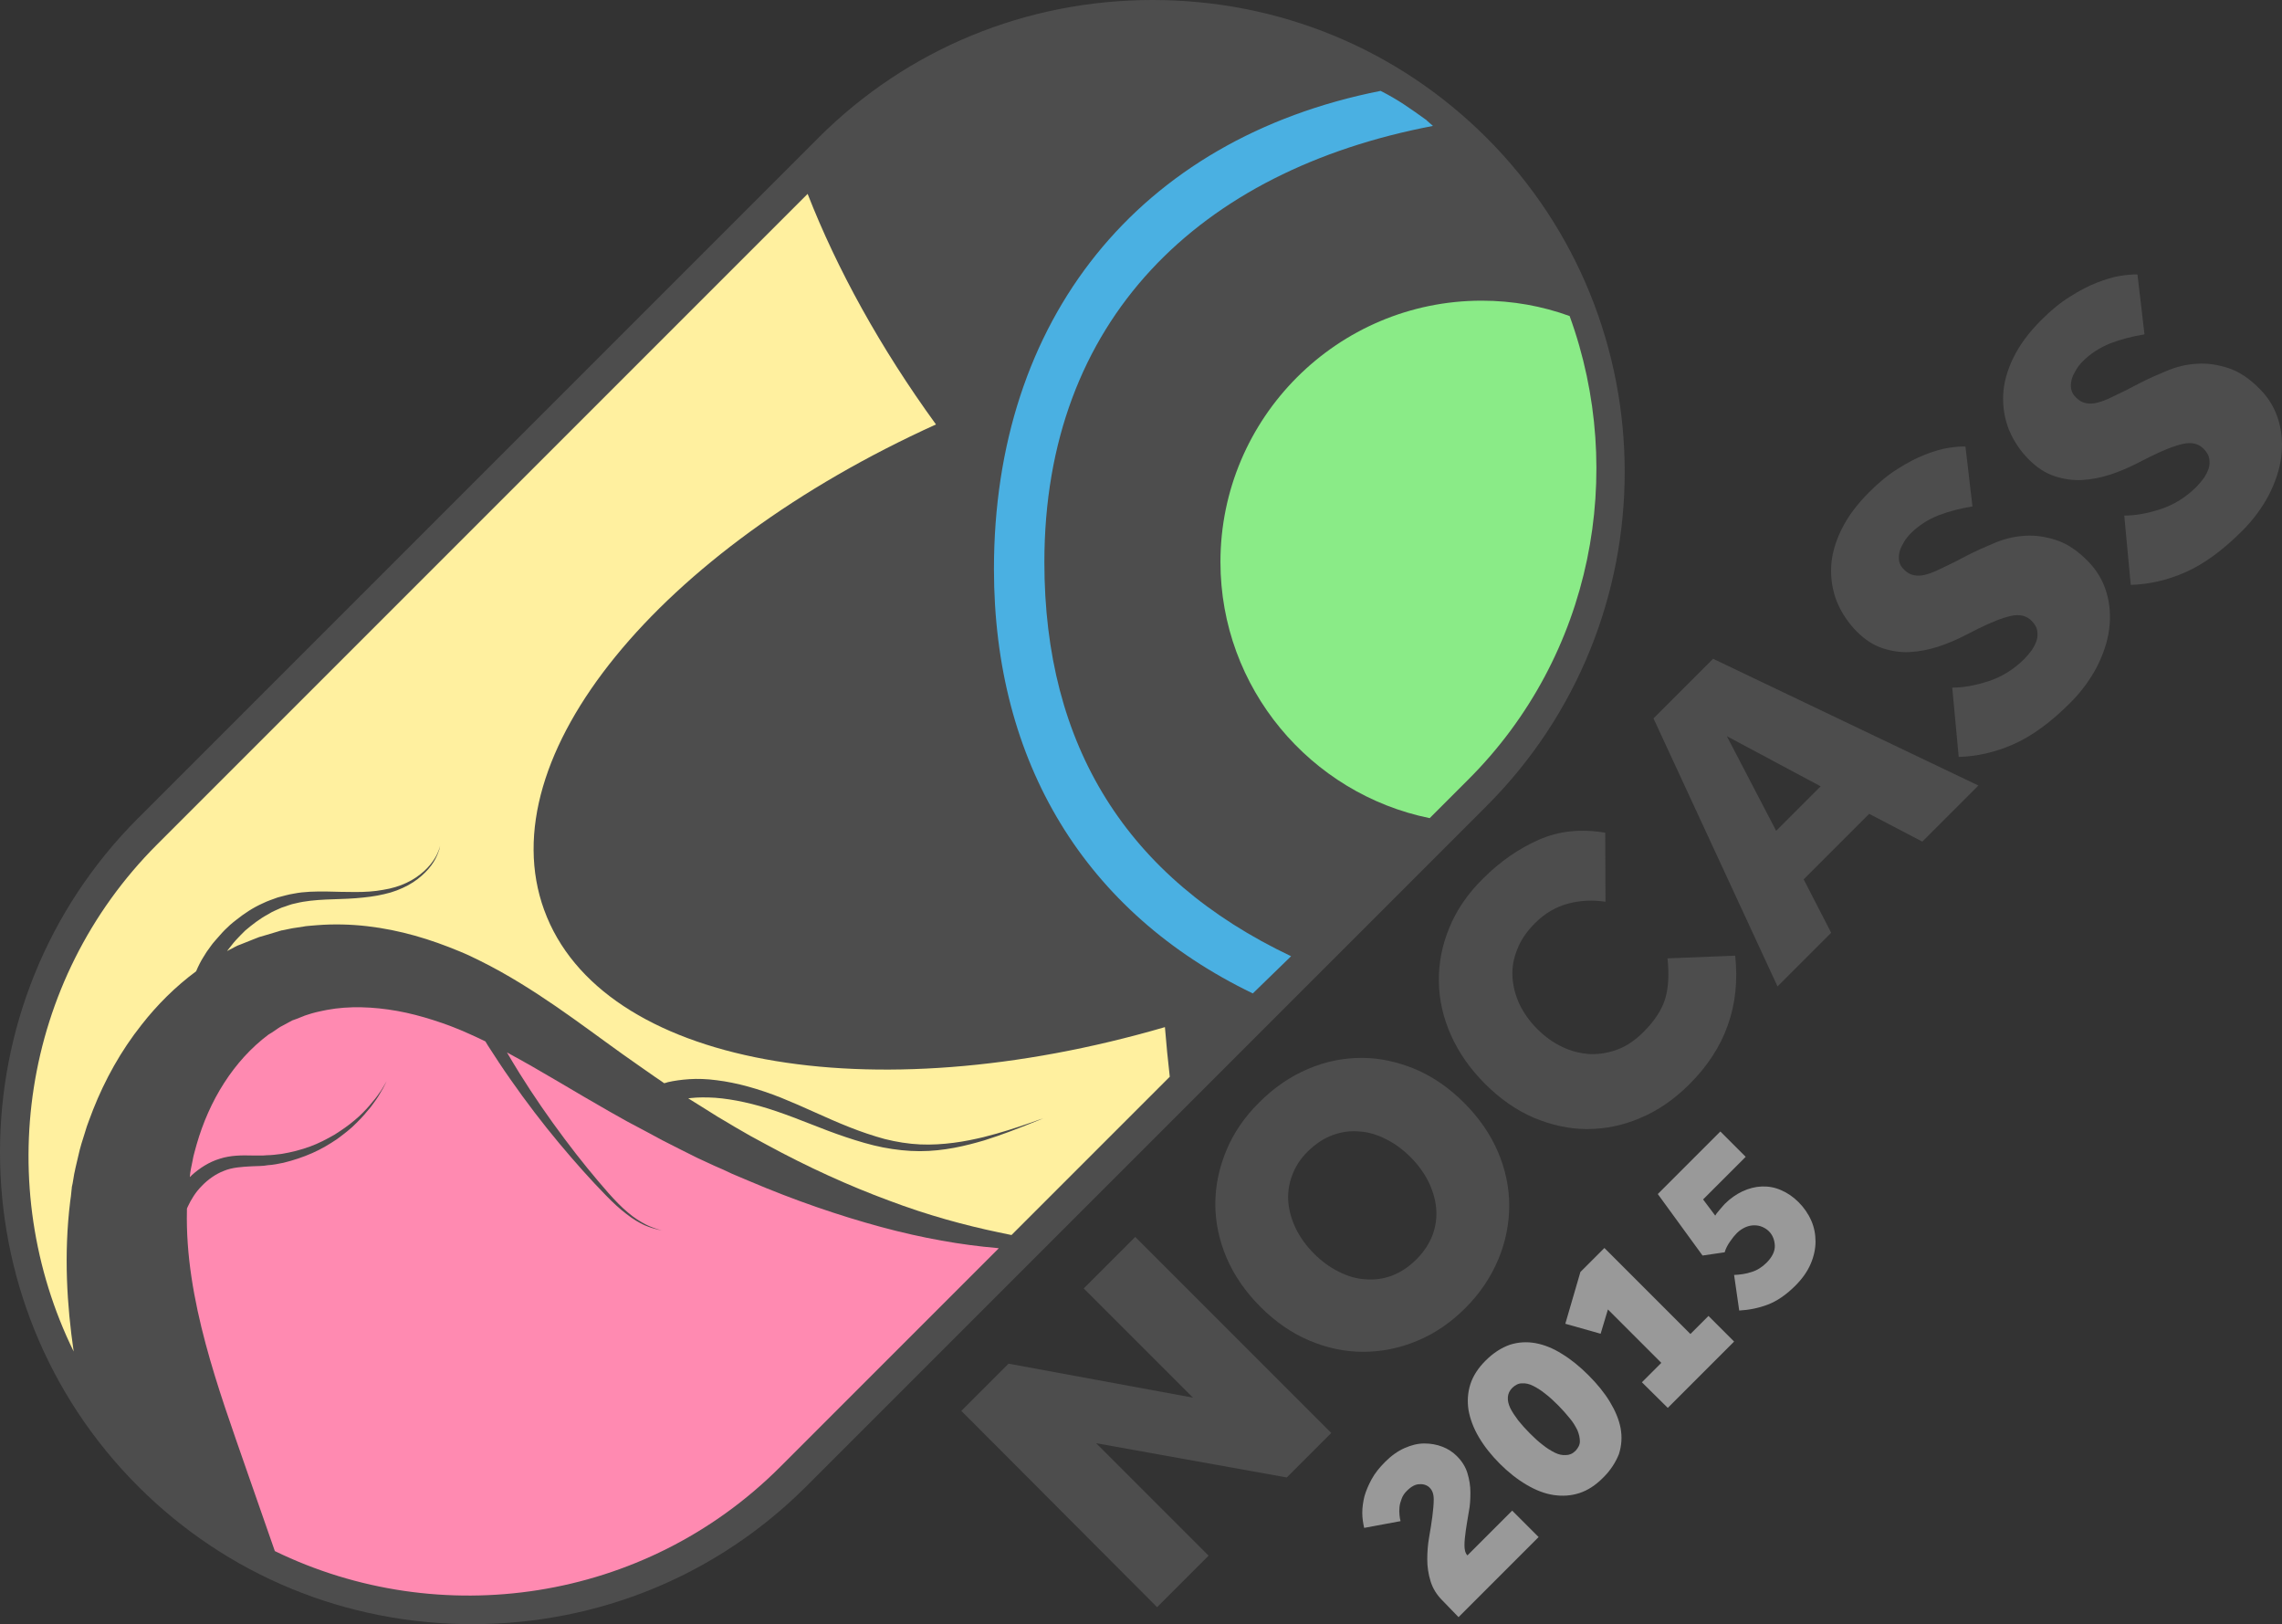 <?xml version="1.0" encoding="UTF-8" standalone="no"?>
<!-- Generator: Adobe Illustrator 18.0.0, SVG Export Plug-In . SVG Version: 6.00 Build 0)  -->

<svg
   xmlns:dc="http://purl.org/dc/elements/1.1/"
   xmlns:cc="http://creativecommons.org/ns#"
   xmlns:rdf="http://www.w3.org/1999/02/22-rdf-syntax-ns#"
   xmlns:svg="http://www.w3.org/2000/svg"
   xmlns="http://www.w3.org/2000/svg"
   xmlns:sodipodi="http://sodipodi.sourceforge.net/DTD/sodipodi-0.dtd"
   xmlns:inkscape="http://www.inkscape.org/namespaces/inkscape"
   version="1.1"
   id="Layer_1"
   x="0px"
   y="0px"
   width="846.321"
   height="602.3"
   viewBox="0 0 846.321 602.3"
   enable-background="new 0 0 874.8 636.1"
   xml:space="preserve"
   inkscape:version="0.48.5 r10040"
   sodipodi:docname="Diagonal_main.svg"><rect x="0" y="0" width="846.321" height="602.3" fill="#333333" stroke="none"/><defs
     id="defs47" /><sodipodi:namedview
     pagecolor="#ffffff"
     bordercolor="#666666"
     borderopacity="1"
     objecttolerance="10"
     gridtolerance="10"
     guidetolerance="10"
     inkscape:pageopacity="0"
     inkscape:pageshadow="2"
     inkscape:window-width="640"
     inkscape:window-height="480"
     id="namedview45"
     showgrid="false"
     fit-margin-top="0"
     fit-margin-left="0"
     fit-margin-right="0"
     fit-margin-bottom="0"
     inkscape:zoom="0.37101086"
     inkscape:cx="418.82498"
     inkscape:cy="300.84999"
     inkscape:window-x="0"
     inkscape:window-y="31"
     inkscape:window-maximized="0"
     inkscape:current-layer="Layer_1" /><g
     id="g3"
     transform="translate(-18.575,-16.6)"><path
       d="m 375.1,539.8 17.5,-17.5 68.4,12.6 -40.5,-40.5 19.1,-19.1 72.7,72.7 -16.5,16.5 -70.7,-12.7 41.7,41.7 -19.1,19.1 -72.6,-72.8 z"
       id="path5"
       inkscape:connector-curvature="0"
       style="fill:#4d4d4d" /><path
       d="m 562,501.7 c -5.4,5.4 -11.4,9.5 -18,12.2 -6.5,2.7 -13.2,4 -19.9,4 -6.8,0 -13.4,-1.4 -20,-4.2 -6.6,-2.8 -12.6,-7 -18.1,-12.5 -5.5,-5.5 -9.7,-11.6 -12.5,-18.1 -2.8,-6.6 -4.2,-13.2 -4.2,-20 0,-6.8 1.4,-13.4 4.1,-19.9 2.7,-6.5 6.8,-12.5 12.3,-17.9 5.4,-5.4 11.4,-9.5 18,-12.3 6.5,-2.8 13.2,-4.1 19.9,-4.1 6.7,0 13.4,1.5 19.9,4.2 6.6,2.8 12.6,7 18.1,12.5 5.5,5.5 9.7,11.6 12.5,18.1 2.8,6.6 4.2,13.2 4.2,19.9 0,6.7 -1.3,13.4 -4,19.9 -2.8,6.7 -6.8,12.7 -12.3,18.2 z m -18.1,-18.1 c 2.8,-2.8 4.8,-5.9 6,-9.1 1.2,-3.3 1.6,-6.6 1.3,-9.9 -0.3,-3.3 -1.3,-6.6 -2.9,-9.9 -1.7,-3.3 -3.9,-6.3 -6.6,-9 -2.8,-2.8 -5.8,-5 -9,-6.6 -3.3,-1.7 -6.6,-2.7 -9.9,-2.9 -3.3,-0.3 -6.6,0.1 -9.9,1.3 -3.3,1.2 -6.3,3.2 -9.2,6 -2.9,2.8 -4.8,5.9 -6,9.2 -1.2,3.3 -1.6,6.6 -1.3,9.9 0.3,3.3 1.3,6.6 2.9,9.9 1.7,3.3 3.9,6.3 6.6,9 2.8,2.8 5.8,5 9,6.6 3.3,1.7 6.6,2.7 9.9,2.9 3.3,0.3 6.6,-0.1 9.9,-1.3 3.4,-1.3 6.4,-3.3 9.2,-6.1 z"
       id="path7"
       inkscape:connector-curvature="0"
       style="fill:#4d4d4d" /><path
       d="m 662.1,371 c 2,18.4 -3.6,34.4 -17,47.7 -5.6,5.6 -11.7,9.8 -18.2,12.5 -6.5,2.8 -13.1,4.1 -19.8,4.1 -6.6,0 -13.2,-1.5 -19.7,-4.2 -6.5,-2.8 -12.5,-7 -18.1,-12.6 -5.5,-5.5 -9.7,-11.5 -12.6,-18 -2.9,-6.5 -4.4,-13.1 -4.5,-19.9 -0.1,-6.8 1.2,-13.5 3.9,-20 2.7,-6.6 6.9,-12.7 12.5,-18.2 6.3,-6.3 13.2,-11.1 20.7,-14.4 7.5,-3.3 15.7,-4.1 24.6,-2.6 L 614,351 c -4.8,-0.7 -9.4,-0.5 -13.9,0.7 -4.5,1.2 -8.6,3.6 -12.2,7.2 -3.1,3.1 -5.3,6.3 -6.6,9.7 -1.4,3.4 -2,6.8 -1.8,10.3 0.2,3.5 1.1,6.8 2.6,10.1 1.6,3.3 3.8,6.4 6.6,9.2 2.9,2.9 6,5.1 9.4,6.7 3.4,1.6 6.8,2.4 10.3,2.6 3.5,0.1 6.9,-0.5 10.3,-1.8 3.4,-1.3 6.5,-3.5 9.4,-6.4 4.2,-4.2 6.9,-8.4 8.1,-12.5 1.2,-4.1 1.4,-9.1 0.8,-14.8 l 25.1,-1 z"
       id="path9"
       inkscape:connector-curvature="0"
       style="fill:#4d4d4d" /><path
       d="m 631.8,283 22.1,-22.1 98.4,47 -20.8,20.8 -19.7,-10.3 -24.3,24.3 10.2,19.8 -19.9,19.9 -46,-99.4 z m 62,25.2 -34.8,-18.6 18.3,35.1 16.5,-16.5 z"
       id="path11"
       inkscape:connector-curvature="0"
       style="fill:#4d4d4d" /><path
       d="m 742.6,271.6 c 4.1,0 8.6,-0.8 13.5,-2.4 4.9,-1.6 9.4,-4.4 13.3,-8.3 0.9,-0.9 1.8,-2 2.7,-3.2 0.8,-1.2 1.4,-2.4 1.8,-3.6 0.4,-1.2 0.4,-2.5 0.2,-3.7 -0.2,-1.2 -0.9,-2.4 -2.1,-3.6 -1.9,-1.9 -4.4,-2.5 -7.6,-1.8 -3.2,0.7 -7.2,2.3 -12.1,4.7 l -5.3,2.7 c -3,1.5 -6.2,2.9 -9.6,4 -3.4,1.1 -6.9,1.8 -10.4,2 -3.5,0.2 -6.8,-0.3 -10.2,-1.4 -3.3,-1.1 -6.5,-3.1 -9.5,-6.1 -3.3,-3.3 -5.8,-7.1 -7.5,-11.2 -1.6,-4.1 -2.3,-8.4 -2.1,-12.9 0.2,-4.5 1.5,-9.1 3.8,-13.8 2.3,-4.7 5.7,-9.3 10.3,-13.9 3.6,-3.6 7.1,-6.5 10.7,-8.7 3.6,-2.3 6.9,-4 10,-5.2 3.1,-1.2 6,-2.1 8.6,-2.5 2.6,-0.4 4.8,-0.6 6.4,-0.5 l 2.6,22.2 c -4.4,0.7 -8.6,1.8 -12.6,3.3 -4,1.6 -7.4,3.8 -10.3,6.7 -0.9,0.9 -1.8,2 -2.5,3.2 -0.7,1.2 -1.3,2.3 -1.6,3.5 -0.3,1.2 -0.4,2.4 -0.2,3.5 0.2,1.2 0.8,2.3 1.9,3.3 1.1,1.1 2.3,1.8 3.6,2 1.3,0.3 2.8,0.2 4.3,-0.2 1.5,-0.4 3.2,-1 5,-1.9 1.8,-0.9 3.7,-1.8 5.8,-2.8 l 4.6,-2.4 c 3.3,-1.7 6.7,-3.2 10.3,-4.7 3.6,-1.5 7.3,-2.4 11.1,-2.6 3.8,-0.3 7.7,0.3 11.7,1.6 4,1.3 7.9,3.9 11.7,7.8 3.3,3.3 5.6,7.2 6.9,11.6 1.3,4.4 1.6,8.9 1,13.6 -0.6,4.7 -2.2,9.4 -4.6,14.1 -2.5,4.7 -5.7,9.1 -9.8,13.2 -7.3,7.3 -14.3,12.4 -21.1,15.4 -6.8,3 -13.6,4.5 -20.3,4.7 l -2.4,-25.7 z"
       id="path13"
       inkscape:connector-curvature="0"
       style="fill:#4d4d4d" /><path
       d="m 806.4,207.8 c 4.1,0 8.6,-0.8 13.5,-2.4 4.9,-1.6 9.4,-4.4 13.3,-8.3 0.9,-0.9 1.8,-2 2.7,-3.2 0.8,-1.2 1.4,-2.4 1.8,-3.6 0.4,-1.2 0.4,-2.5 0.2,-3.7 -0.2,-1.2 -0.9,-2.4 -2.1,-3.6 -1.9,-1.9 -4.4,-2.5 -7.6,-1.8 -3.2,0.7 -7.2,2.3 -12.1,4.7 l -5.3,2.7 c -3,1.5 -6.2,2.9 -9.6,4 -3.4,1.1 -6.9,1.8 -10.4,2 -3.5,0.2 -6.8,-0.3 -10.2,-1.4 -3.3,-1.1 -6.5,-3.1 -9.5,-6.1 -3.3,-3.3 -5.8,-7.1 -7.5,-11.2 -1.6,-4.1 -2.3,-8.4 -2.1,-12.9 0.2,-4.5 1.5,-9.1 3.8,-13.8 2.3,-4.7 5.7,-9.3 10.3,-13.9 3.6,-3.6 7.1,-6.5 10.7,-8.7 3.6,-2.3 6.9,-4 10,-5.2 3.1,-1.2 6,-2.1 8.6,-2.5 2.6,-0.4 4.8,-0.6 6.4,-0.5 l 2.6,22.2 c -4.4,0.7 -8.6,1.8 -12.6,3.3 -4,1.6 -7.4,3.8 -10.3,6.7 -0.9,0.9 -1.8,2 -2.5,3.2 -0.7,1.2 -1.3,2.3 -1.6,3.5 -0.3,1.2 -0.4,2.4 -0.2,3.5 0.2,1.2 0.8,2.3 1.9,3.3 1.1,1.1 2.3,1.8 3.6,2 1.3,0.3 2.8,0.2 4.3,-0.2 1.5,-0.4 3.2,-1 5,-1.9 1.8,-0.9 3.7,-1.8 5.8,-2.8 l 4.6,-2.4 c 3.3,-1.7 6.7,-3.2 10.3,-4.7 3.6,-1.5 7.3,-2.4 11.1,-2.6 3.8,-0.3 7.7,0.3 11.7,1.6 4,1.3 7.9,3.9 11.7,7.8 3.3,3.3 5.6,7.2 6.9,11.6 1.3,4.4 1.6,8.9 1,13.6 -0.6,4.7 -2.2,9.4 -4.6,14.1 -2.5,4.7 -5.7,9.1 -9.8,13.2 -7.3,7.3 -14.3,12.4 -21.1,15.4 -6.8,3 -13.6,4.5 -20.3,4.7 l -2.4,-25.7 z"
       id="path15"
       inkscape:connector-curvature="0"
       style="fill:#4d4d4d" /></g><g
     id="g17"
     transform="translate(-18.575,-16.6)"><path
       d="m 553.5,610.1 c -2.1,-2.1 -3.6,-4.5 -4.4,-7.2 -0.8,-2.6 -1.2,-5.3 -1.2,-8 0,-2.7 0.2,-5.5 0.7,-8.3 0.5,-2.8 0.9,-5.4 1.2,-7.7 0.3,-2.4 0.5,-4.5 0.5,-6.3 0,-1.9 -0.5,-3.3 -1.5,-4.3 -0.9,-0.9 -2.2,-1.4 -3.7,-1.3 -1.6,0 -3.1,0.8 -4.8,2.5 -0.9,0.9 -1.5,1.8 -1.9,2.9 -0.4,1.1 -0.7,2 -0.8,3.1 -0.1,1 -0.1,2 0,2.9 0.1,0.9 0.2,1.7 0.4,2.3 l -13.5,2.5 c -0.4,-1.8 -0.7,-3.6 -0.7,-5.6 0,-2 0.3,-4 0.8,-6.1 0.6,-2.1 1.5,-4.2 2.7,-6.4 1.2,-2.2 2.9,-4.3 5,-6.4 2.3,-2.3 4.7,-4 7.2,-5.1 2.5,-1.1 4.9,-1.7 7.3,-1.7 2.4,0 4.6,0.4 6.7,1.2 2.1,0.8 3.9,2 5.4,3.5 1.9,1.9 3.2,4 3.9,6.3 0.7,2.3 1.1,4.7 1.1,7.1 0,2.5 -0.1,4.9 -0.6,7.3 -0.4,2.4 -0.8,4.7 -1.1,6.8 -0.3,2.1 -0.5,4 -0.5,5.6 0,1.6 0.3,2.9 1.1,3.7 l 16.6,-16.6 9.8,9.8 -29.7,29.7 -6,-6.2 z"
       id="path19"
       inkscape:connector-curvature="0"
       style="fill:#999999" /><path
       d="m 613,564.7 c -2.7,2.7 -5.6,4.6 -8.7,5.6 -3.1,1 -6.3,1.2 -9.6,0.7 -3.3,-0.5 -6.6,-1.8 -10,-3.8 -3.4,-2 -6.7,-4.6 -9.9,-7.8 -3.2,-3.2 -5.8,-6.5 -7.8,-9.9 -2,-3.4 -3.2,-6.7 -3.8,-10 -0.5,-3.3 -0.3,-6.5 0.7,-9.6 1,-3.1 2.9,-6 5.6,-8.7 2.9,-2.9 5.9,-4.8 9,-5.9 3.1,-1 6.3,-1.2 9.6,-0.6 3.2,0.6 6.5,1.9 9.8,4 3.3,2 6.6,4.7 9.8,7.9 3.2,3.2 5.9,6.5 7.9,9.8 2,3.3 3.4,6.6 4,9.8 0.6,3.2 0.4,6.4 -0.6,9.6 -1.2,3 -3.1,6.1 -6,8.9 z m -10.1,-10.1 c 1,-1.1 1.6,-2.2 1.6,-3.5 0,-1.3 -0.3,-2.6 -0.9,-4.1 -0.7,-1.4 -1.6,-3 -2.9,-4.5 -1.3,-1.6 -2.7,-3.2 -4.3,-4.8 -1.6,-1.6 -3.2,-3.1 -4.8,-4.3 -1.6,-1.3 -3.1,-2.2 -4.5,-2.9 -1.4,-0.7 -2.8,-1 -4.1,-0.9 -1.3,0 -2.4,0.6 -3.5,1.6 -1.1,1.1 -1.6,2.2 -1.7,3.5 -0.1,1.3 0.2,2.6 0.9,4.1 0.7,1.4 1.7,2.9 2.9,4.5 1.3,1.6 2.7,3.2 4.3,4.8 1.6,1.6 3.2,3.1 4.8,4.3 1.6,1.3 3.1,2.2 4.5,2.9 1.4,0.7 2.8,1 4.1,0.9 1.3,0 2.5,-0.5 3.6,-1.6 z"
       id="path21"
       inkscape:connector-curvature="0"
       style="fill:#999999" /><path
       d="m 627.5,529.2 7.2,-7.2 -19.8,-19.8 -2.7,9 -13.1,-3.7 5.6,-19.2 8.9,-8.9 31.9,31.9 6.7,-6.7 9.5,9.5 -24.6,24.6 -9.6,-9.5 z"
       id="path23"
       inkscape:connector-curvature="0"
       style="fill:#999999" /><path
       d="m 661.7,489.4 c 2.3,-0.1 4.4,-0.4 6.5,-1.1 2,-0.6 3.9,-1.8 5.5,-3.4 2.1,-2.1 3.2,-4.3 3.1,-6.4 -0.1,-2.1 -0.8,-3.9 -2.2,-5.3 -0.7,-0.7 -1.5,-1.2 -2.4,-1.6 -0.9,-0.4 -1.9,-0.6 -3,-0.6 -1.1,0 -2.1,0.2 -3.3,0.7 -1.1,0.5 -2.2,1.2 -3.2,2.2 -0.8,0.8 -1.6,1.8 -2.5,3.1 -0.9,1.3 -1.6,2.6 -2,4 l -8.2,1.2 -16.6,-22.8 23.2,-23.2 9.4,9.4 -15.8,15.8 4.5,6 c 0.2,-0.4 0.7,-1.1 1.5,-2 0.8,-1 1.5,-1.7 2,-2.3 2.1,-2.1 4.3,-3.6 6.6,-4.7 2.4,-1.1 4.7,-1.7 7.1,-1.8 2.4,-0.1 4.8,0.3 7.1,1.3 2.4,1 4.6,2.5 6.6,4.5 2,2 3.6,4.3 4.7,6.8 1.1,2.5 1.6,5.1 1.6,7.8 0,2.7 -0.6,5.5 -1.8,8.3 -1.2,2.8 -3.1,5.5 -5.7,8.1 -3.4,3.4 -6.8,5.7 -10.2,7 -3.4,1.3 -7,2 -10.6,2.2 l -1.9,-13.2 z"
       id="path25"
       inkscape:connector-curvature="0"
       style="fill:#999999" /></g><g
     id="g27"
     transform="translate(-18.575,-16.6)"><g
       id="g29"><path
         d="m 446,16.6 c -46.9,0 -91,18.2 -123.9,51.1 L 69.8,320 c -68.3,68.3 -68.3,179.5 0,247.8 33,33 77,51.1 123.9,51.1 47,0 91,-18.2 123.9,-51.1 L 569.9,315.5 C 638.2,247.2 638.2,136 569.9,67.7 537,34.8 493,16.6 446,16.6 z"
         id="path31"
         inkscape:connector-curvature="0"
         style="fill:#4d4d4d" /><g
         id="g33"><path
           d="m 600.7,133.8 c -10.2,-3.7 -21.2,-5.7 -32.6,-5.7 -53.5,0 -96.9,43.5 -96.9,96.9 0,46.8 33.4,86 77.6,95 l 14.3,-14.3 c 46.2,-46.1 58.7,-113.9 37.6,-171.9 z"
           id="path35"
           inkscape:connector-curvature="0"
           style="fill:#8aeb87" /><path
           d="M 220.4,354.1 C 199.6,297 263.3,220.4 365.7,174 345,145.5 329,116.4 318.1,88.5 L 76.8,329.8 c -50.6,50.6 -60.9,126.9 -30.9,188 -2.5,-17.1 -3.7,-36 -1.3,-55.6 0.2,-1.4 0.4,-2.8 0.5,-4.2 l 0.1,-0.9 0,-0.2 0.1,-0.5 0.2,-0.9 0.3,-1.8 0.3,-1.8 0.2,-0.9 c 0.1,-0.3 0.1,-0.6 0.2,-1 0.4,-1.6 0.7,-3.1 1.1,-4.7 0.7,-3.2 1.6,-6 2.5,-8.8 0.8,-2.9 2,-5.6 3,-8.4 4.4,-11.1 10.3,-21.8 18,-31.5 5.7,-7.3 12.5,-14.1 20.2,-19.8 0.4,-1 0.9,-2 1.4,-3 0.7,-1.4 1.6,-2.7 2.5,-4.2 1,-1.3 1.9,-2.8 3.1,-4.1 1.2,-1.3 2.3,-2.7 3.6,-4 0.7,-0.6 1.3,-1.3 2,-1.9 0.7,-0.6 1.4,-1.2 2.2,-1.8 3,-2.4 6.3,-4.6 9.9,-6.2 1.8,-0.9 3.7,-1.5 5.6,-2.2 2,-0.5 3.9,-1.1 5.9,-1.4 4,-0.8 8,-0.8 11.8,-0.8 3.8,0.1 7.5,0.2 11.1,0.2 3.6,0 7,-0.2 10.2,-0.8 3.2,-0.5 6.2,-1.4 8.7,-2.6 2.6,-1.2 4.7,-2.7 6.5,-4.3 1.7,-1.5 3,-3.2 3.9,-4.6 0.9,-1.4 1.4,-2.7 1.7,-3.5 0.3,-0.9 0.4,-1.3 0.4,-1.3 0,0 -0.1,0.5 -0.3,1.3 -0.3,0.9 -0.7,2.1 -1.5,3.6 -0.8,1.5 -2,3.2 -3.7,4.9 -1.7,1.7 -3.8,3.4 -6.4,4.8 -2.6,1.4 -5.6,2.6 -8.9,3.3 -3.3,0.8 -6.8,1.2 -10.5,1.5 -3.7,0.3 -7.4,0.3 -11.2,0.5 -3.8,0.2 -7.5,0.5 -11.1,1.4 -1.8,0.3 -3.5,1.1 -5.2,1.6 -1.7,0.8 -3.4,1.4 -4.9,2.4 -3.2,1.7 -6,3.9 -8.6,6.1 -0.6,0.6 -1.2,1.2 -1.8,1.8 -0.6,0.6 -1.1,1.2 -1.7,1.8 -1.1,1.2 -2,2.5 -3,3.7 -0.1,0.1 -0.1,0.2 -0.2,0.3 0.2,-0.1 0.5,-0.3 0.7,-0.4 1.5,-0.7 2.8,-1.6 4.4,-2.1 l 4.5,-1.8 c 0.8,-0.3 1.5,-0.6 2.3,-0.9 l 2.4,-0.7 4.7,-1.4 0.6,-0.2 c -0.3,0.1 0.8,-0.2 0.7,-0.2 l 0.2,0 1,-0.2 1.9,-0.4 c 0.5,-0.1 1.5,-0.3 2.4,-0.4 l 2.6,-0.4 c 0.9,-0.2 1.7,-0.2 2.5,-0.3 l 2.4,-0.2 c 12.7,-1 25,0.7 36.4,3.9 5.7,1.6 11.2,3.6 16.5,5.8 2.7,1.1 5.2,2.3 7.8,3.6 2.2,1.1 4.9,2.5 7.4,3.9 19.3,10.8 35.4,23.9 51.2,34.8 2,1.4 4,2.8 6,4.2 1.2,0.8 2.4,1.6 3.5,2.4 0.4,-0.1 0.9,-0.2 1.4,-0.4 2.2,-0.5 4.9,-0.9 7.9,-1.1 3.1,-0.2 6.5,-0.1 10.2,0.4 7.4,0.9 15.6,3.2 23.9,6.5 4.2,1.7 8.3,3.5 12.5,5.4 4.2,1.9 8.5,3.8 12.8,5.5 4.3,1.7 8.7,3.2 13.1,4.4 4.4,1.1 8.8,1.8 13.1,2 4.3,0.2 8.5,-0.1 12.4,-0.6 4,-0.5 7.7,-1.3 11.1,-2.1 6.8,-1.7 12.4,-3.6 16.2,-4.9 3.9,-1.4 6.1,-2.1 6.1,-2.1 0,0 -2.2,0.9 -6,2.4 -3.8,1.5 -9.3,3.7 -16,5.8 -6.8,2 -14.9,4 -23.9,4 -4.4,0 -9.1,-0.5 -13.7,-1.4 -4.6,-0.9 -9.2,-2.3 -13.7,-3.8 -4.5,-1.5 -8.9,-3.2 -13.2,-4.9 -4.3,-1.7 -8.5,-3.3 -12.6,-4.7 -8.2,-2.8 -16,-4.5 -22.7,-5 -3.3,-0.2 -6.4,-0.2 -9,0.1 -0.3,0 -0.6,0.1 -1,0.1 1.8,1.1 3.5,2.2 5.3,3.3 2,1.2 3.9,2.5 5.9,3.7 2,1.2 4,2.3 5.9,3.5 2,1.1 3.9,2.3 5.9,3.4 2,1.1 3.9,2.1 5.9,3.2 15.6,8.5 30.9,15.4 45.5,20.8 14.5,5.5 28.3,9.2 40.7,11.8 1.6,0.3 3.2,0.7 4.8,1 l 58.7,-58.7 c -0.7,-6.1 -1.3,-12.2 -1.8,-18.4 -109.4,31.9 -209.2,14.3 -230.2,-43.4 z"
           id="path37"
           inkscape:connector-curvature="0"
           style="fill:#fff09f" /><path
           d="m 345.3,471.6 c -15.5,-4.2 -31.9,-9.8 -48.8,-17 -2.1,-0.9 -4.2,-1.8 -6.4,-2.7 -2.1,-1 -4.2,-2 -6.4,-2.9 -2.1,-1 -4.3,-2 -6.5,-3 -2.1,-1.1 -4.3,-2.1 -6.4,-3.2 -2.2,-1.1 -4.3,-2.2 -6.5,-3.3 -2.2,-1.2 -4.3,-2.3 -6.5,-3.5 -2.2,-1.2 -4.4,-2.3 -6.6,-3.5 -2.1,-1.2 -4.3,-2.4 -6.4,-3.6 -12.9,-7.3 -25.5,-15.2 -38.2,-22 1.5,2.6 3.1,5.2 4.7,7.8 5.3,8.5 11,16.7 16.7,24.3 5.6,7.5 11.2,14.3 16.2,20 2.5,2.8 4.9,5.3 7.2,7.2 2.3,2 4.6,3.4 6.5,4.4 1.9,1 3.6,1.5 4.7,1.9 1.1,0.3 1.8,0.4 1.8,0.4 0,0 -0.6,-0.1 -1.8,-0.3 -1.1,-0.3 -2.8,-0.7 -4.9,-1.6 -2,-0.9 -4.4,-2.3 -6.8,-4.2 -2.5,-1.9 -5,-4.2 -7.7,-7 -5.3,-5.4 -11.2,-12 -17.3,-19.3 -6.1,-7.3 -12.2,-15.3 -18,-23.6 -2.9,-4.1 -5.7,-8.4 -8.4,-12.6 -0.3,-0.5 -0.6,-1 -0.9,-1.5 -2,-1 -4,-1.9 -6,-2.8 -2.2,-1 -4.1,-1.8 -6.7,-2.8 -2.1,-0.8 -4.4,-1.6 -6.6,-2.3 -4.4,-1.4 -8.9,-2.6 -13.4,-3.4 -9,-1.6 -17.9,-1.9 -26,-0.4 l -1.5,0.3 c -0.5,0.1 -1,0.2 -1.4,0.3 l -1.3,0.3 c -0.4,0.1 -0.8,0.2 -1.5,0.4 l -1.9,0.6 -0.9,0.3 -0.2,0.1 c -0.2,0.1 0.7,-0.2 0.3,-0.1 l -0.3,0.1 -2.8,1.1 -1.4,0.5 c -0.4,0.2 -0.9,0.5 -1.3,0.7 l -2.6,1.4 c -0.9,0.4 -1.7,1.1 -2.5,1.6 -0.8,0.6 -1.7,1.1 -2.5,1.6 -6.4,4.8 -11.9,10.9 -16.4,17.9 -4.5,7 -7.9,14.8 -10.2,22.8 -0.5,2 -1.2,4 -1.5,6 -0.4,2 -0.9,4.1 -1,5.8 l 0,0.3 c 0.3,-0.2 0.5,-0.5 0.7,-0.7 2.9,-2.6 6.4,-4.9 10.4,-6.1 4,-1.3 8.2,-1.3 12,-1.2 l 2.8,0 1.3,0 1.4,-0.1 c 1.9,0 3.7,-0.3 5.5,-0.5 3.6,-0.6 7.1,-1.5 10.4,-2.7 3.3,-1.2 6.3,-2.8 9.1,-4.4 2.7,-1.7 5.3,-3.5 7.4,-5.3 2.2,-1.8 4,-3.7 5.5,-5.4 1.5,-1.8 2.8,-3.3 3.7,-4.7 1,-1.3 1.6,-2.5 2.1,-3.3 0.5,-0.8 0.7,-1.2 0.7,-1.2 0,0 -0.2,0.4 -0.6,1.2 -0.4,0.8 -1,2 -1.9,3.4 -0.8,1.5 -2,3.1 -3.4,5 -1.5,1.8 -3.2,3.9 -5.3,5.9 -2,2.1 -4.5,4 -7.2,6 -2.8,1.9 -5.8,3.7 -9.2,5.2 -3.4,1.5 -7,2.7 -10.7,3.6 -1.9,0.4 -3.9,0.8 -5.8,0.9 l -1.4,0.2 -1.5,0.1 -2.9,0.1 c -3.8,0.2 -7.4,0.4 -10.5,1.7 -3.1,1.2 -5.9,3.2 -8.2,5.6 -2.3,2.3 -4,5.1 -5.2,7.7 -0.1,0.2 -0.2,0.5 -0.3,0.7 l 0,0.5 c -0.4,16.7 2.6,33.4 6.9,49.5 4.3,16.1 9.9,31.6 15.1,46.6 3.8,10.8 7.3,21 10.6,30.4 61,29.7 136.9,19.3 187.4,-31.2 L 389,479.5 c -0.3,0 -0.6,-0.1 -0.8,-0.1 -12.9,-1.1 -27.4,-3.6 -42.9,-7.8 z"
           id="path39"
           inkscape:connector-curvature="0"
           style="fill:#ff8ab1" /></g></g><g
       id="g41"><path
         d="m 405.9,225.1 c 0,-89.8 57.4,-145.3 144.1,-161.8 0.1,0 -2.5,-2.1 -2.3,-2.1 -6.3,-4.5 -10.4,-7.5 -17.1,-10.9 -90,17.8 -143.4,84.9 -143.4,177.3 0,71.7 33.8,127.4 96,157.4 l 14.2,-13.8 C 436.3,342.2 405.9,293 405.9,225.1 z"
         id="path43"
         inkscape:connector-curvature="0"
         style="fill:#4ab0e2" /></g></g></svg>
